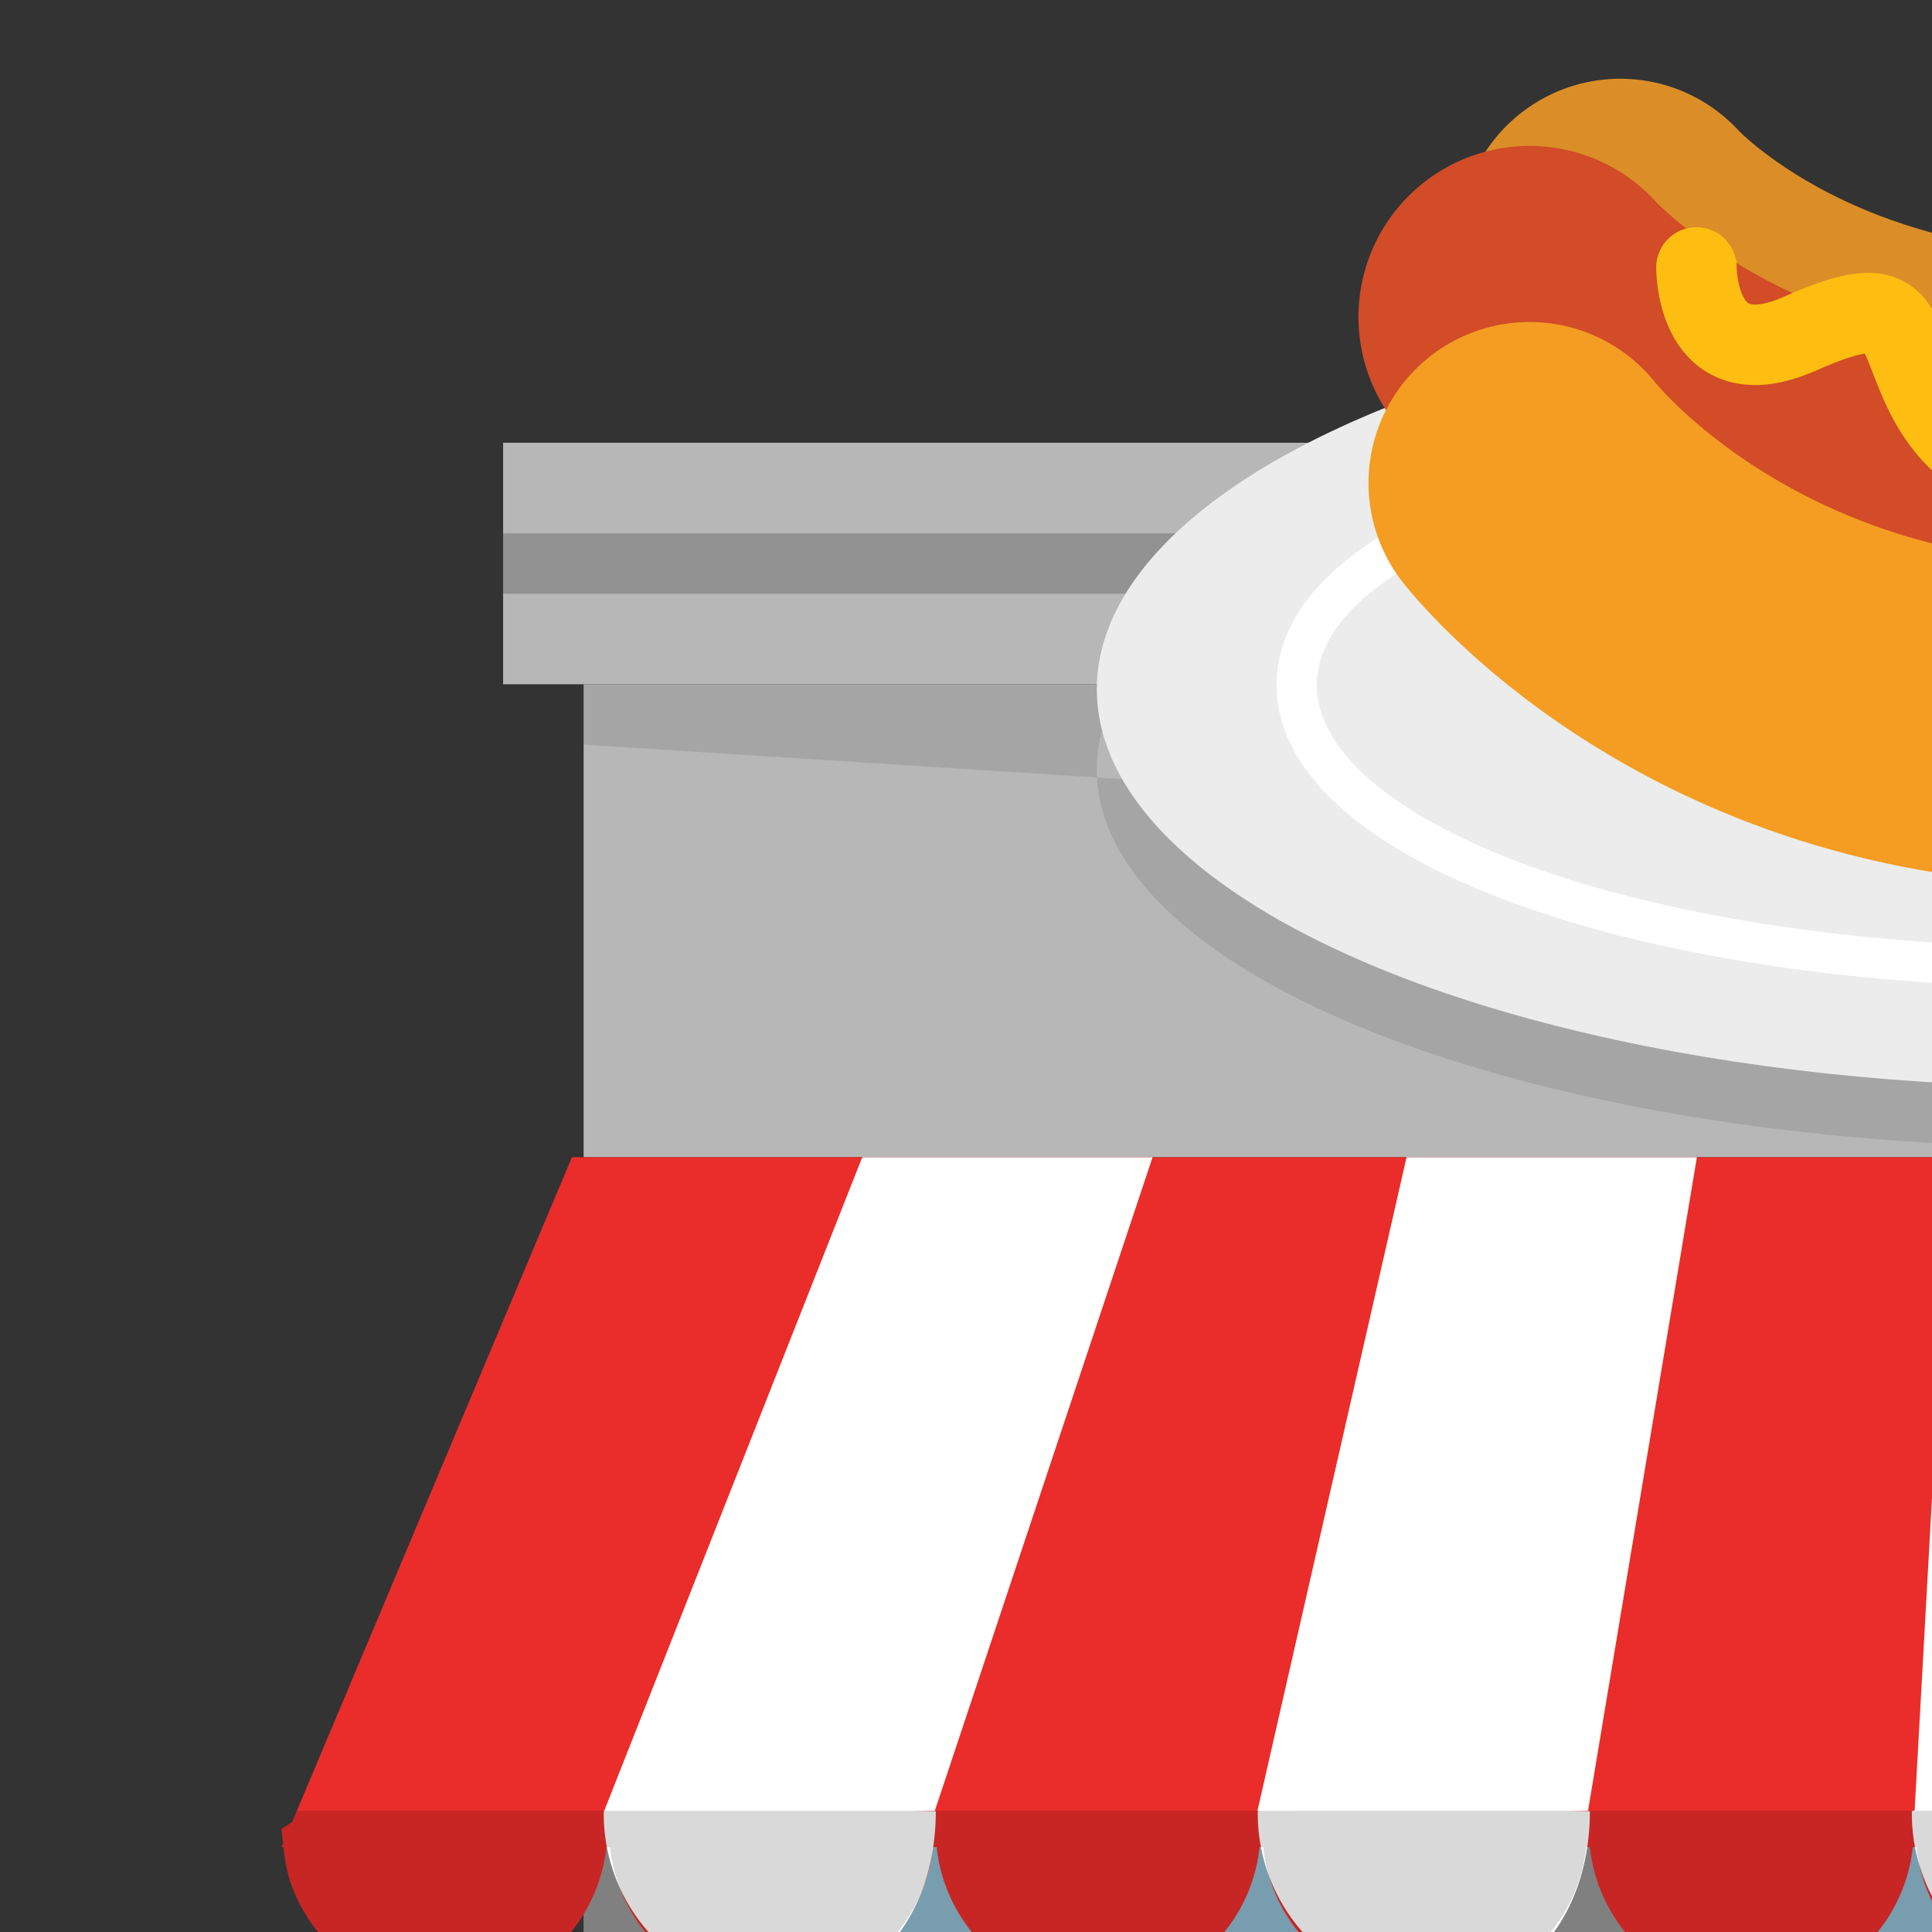 <svg id="Door" xmlns="http://www.w3.org/2000/svg" width="192" height="192" viewBox="0 0 192 192">
  <rect x="0" y="0" width="192" height="192" fill="#333333" stroke="none"/>
  <defs>
    <style>
      .cls-1, .cls-17 {
        fill: #d0d1d0;
      }

      .cls-1 {
        opacity: 0.4;
      }

      .cls-16, .cls-18, .cls-2 {
        fill: #ececec;
      }

      .cls-13, .cls-19, .cls-2, .cls-3, .cls-7 {
        stroke: #fff;
      }

      .cls-2 {
        stroke-width: 3px;
      }

      .cls-10, .cls-12, .cls-13, .cls-14, .cls-16, .cls-17, .cls-19, .cls-2, .cls-20, .cls-21, .cls-22, .cls-23, .cls-24, .cls-25, .cls-26, .cls-27, .cls-28, .cls-3, .cls-30, .cls-31, .cls-32, .cls-33, .cls-5, .cls-7, .cls-8 {
        fill-rule: evenodd;
      }

      .cls-10, .cls-13, .cls-19, .cls-20, .cls-21, .cls-22, .cls-23, .cls-24, .cls-25, .cls-26, .cls-27, .cls-3, .cls-30 {
        fill: none;
      }

      .cls-10, .cls-3 {
        stroke-width: 2px;
      }

      .cls-4 {
        fill: #b7b7b7;
      }

      .cls-5 {
        opacity: 0.1;
      }

      .cls-6 {
        opacity: 0.2;
      }

      .cls-7 {
        fill: #abe0f9;
      }

      .cls-22, .cls-7 {
        stroke-width: 8px;
      }

      .cls-8 {
        fill: #769fb0;
      }

      .cls-9 {
        opacity: 0.5;
      }

      .cls-10 {
        stroke: #181718;
      }

      .cls-11, .cls-32 {
        fill: #fff;
      }

      .cls-12, .cls-29 {
        fill: #ea2d2a;
      }

      .cls-13 {
        stroke-width: 10px;
      }

      .cls-14 {
        opacity: 0.3;
      }

      .cls-15 {
        fill: #969696;
      }

      .cls-19, .cls-20, .cls-21, .cls-22, .cls-23, .cls-24, .cls-25, .cls-26, .cls-27, .cls-30 {
        stroke-linecap: round;
      }

      .cls-19, .cls-24, .cls-25, .cls-26, .cls-27, .cls-30 {
        stroke-width: 4px;
      }

      .cls-20 {
        stroke: #db8e27;
      }

      .cls-20, .cls-21, .cls-22, .cls-23, .cls-25, .cls-26, .cls-27 {
        stroke-linejoin: round;
      }

      .cls-20, .cls-23 {
        stroke-width: 32px;
      }

      .cls-21 {
        stroke: #d14c27;
        stroke-width: 34px;
      }

      .cls-22 {
        stroke: #fdbe11;
      }

      .cls-23 {
        stroke: #f49d22;
      }

      .cls-24 {
        stroke: #811618;
      }

      .cls-25 {
        stroke: #d32827;
      }

      .cls-26 {
        stroke: #a92023;
      }

      .cls-27 {
        stroke: #931d1e;
      }

      .cls-28 {
        fill: #d32927;
      }

      .cls-30 {
        stroke: #ea2d2a;
      }

      .cls-31 {
        fill: #d32827;
      }

      .cls-33 {
        opacity: 0.15;
      }
    </style>
  </defs>
  <ellipse id="Shadow" class="cls-1" cx="207.5" cy="371.5" rx="187.5" ry="32.5"/>
  <path id="Sidewalk" class="cls-2" d="M136,406H280l-30-51H164Z"/>
  <path class="cls-3" d="M154,369H259"/>
  <path id="Shape_695_copy" data-name="Shape 695 copy" class="cls-3" d="M145,386H270"/>
  <rect id="Building_Base" data-name="Building Base" class="cls-4" x="58" y="183" width="297" height="173"/>
  <rect id="Building_Top_Middle" data-name="Building Top Middle" class="cls-4" x="58" y="68" width="297" height="47"/>
  <path id="Building_Top_Middle_Shadow" data-name="Building Top Middle Shadow" class="cls-5" d="M206.5,39C260.348,39,304,55.789,304,76.5S260.348,114,206.5,114,109,97.211,109,76.5,152.652,39,206.5,39ZM58,74L355,93V68H58v6Z"/>
  <rect id="Building_Top" data-name="Building Top" class="cls-4" x="50" y="44" width="313" height="24"/>
  <rect id="Building_Top_Shadow" data-name="Building Top Shadow" class="cls-6" x="50" y="53" width="313" height="6"/>
  <path id="Window_Left" data-name="Window Left" class="cls-7" d="M72,173h77V306H72V173Z"/>
  <path id="today_s_special" data-name="today’s special" class="cls-8" d="M88.712,228.936h2.071v10.8h1.981v-10.8h2.071v-1.8H88.712v1.8Zm8.8,1.1a1.045,1.045,0,1,1,2.053,0v6.806a1.045,1.045,0,1,1-2.053,0v-6.806Zm-1.981,6.68c0,2.016,1.062,3.169,3.007,3.169s3.007-1.153,3.007-3.169v-6.554c0-2.017-1.062-3.169-3.007-3.169s-3.007,1.152-3.007,3.169v6.554Zm7.29,3.025h3.133c1.981,0,2.953-1.1,2.953-3.115v-6.374c0-2.017-.972-3.115-2.953-3.115h-3.133v12.6Zm3.1-10.8a0.982,0.982,0,0,1,1.008,1.225v6.554a0.981,0.981,0,0,1-1.008,1.224h-1.116v-9h1.116Zm8.622-1.8h-2.9l-2.017,12.6h1.819l0.342-2.287h2.43l0.342,2.287h2ZM113,229.368l0.954,6.374h-1.908Zm5.454,10.372h1.98v-4.178l2.5-8.426h-1.89l-1.513,5.744-1.512-5.744h-2.071l2.5,8.426v4.178Zm6.029-10.7-0.522,1.8h0.81l0.865-2v-1.71h-1.909v1.908h0.756Zm2.25,1.117c0,3.6,3.871,4.087,3.871,6.68a1.042,1.042,0,1,1-2.052,0v-0.9h-1.873v0.775c0,2.016,1.008,3.169,2.953,3.169s2.953-1.153,2.953-3.169c0-3.6-3.871-4.088-3.871-6.68,0-.9.36-1.243,0.99-1.243s0.99,0.342.99,1.243v0.522h1.873v-0.4c0-2.017-.991-3.169-2.917-3.169S126.728,228.144,126.728,230.161Zm-37.448,18c0,3.6,3.871,4.087,3.871,6.68a1.042,1.042,0,1,1-2.053,0v-0.9H89.226v0.775c0,2.016,1.008,3.169,2.953,3.169s2.953-1.153,2.953-3.169c0-3.6-3.871-4.088-3.871-6.68,0-.9.36-1.243,0.99-1.243s0.99,0.342.99,1.243v0.522h1.873v-0.4c0-2.017-.99-3.169-2.917-3.169S89.28,246.144,89.28,248.161Zm9.9-3.025H96.264v12.6h1.981V253H99.18c1.981,0,2.953-1.1,2.953-3.115v-1.638C102.133,246.234,101.161,245.136,99.18,245.136Zm0,1.8c0.63,0,.973.288,0.973,1.189v1.89c0,0.9-.342,1.189-0.973,1.189H98.244v-4.268H99.18Zm5.85,0h3.421v-1.8h-5.4v12.6h5.4v-1.8H105.03v-3.691h2.719v-1.8H105.03v-3.511Zm8.515,6.1v1.8a1.042,1.042,0,1,1-2.053,0v-6.806a1.045,1.045,0,1,1,2.053,0v1.35h1.872v-1.224c0-2.017-1.008-3.169-2.953-3.169s-2.953,1.152-2.953,3.169v6.554c0,2.016,1.009,3.169,2.953,3.169s2.953-1.153,2.953-3.169V253.04h-1.872Zm3.076,4.7H118.6v-12.6h-1.981v12.6Zm7.813-12.6h-2.9l-2.016,12.6h1.818l0.342-2.287h2.431l0.342,2.287h2Zm-1.548,2.232,0.954,6.374h-1.908Zm4.481,10.372h5.239v-1.8h-3.258v-10.8h-1.981v12.6Z"/>
  <path id="Window_Right" data-name="Window Right" class="cls-7" d="M264,173h77V306H264V173Z"/>
  <path id="hot_dogs_brats" data-name="hot dogs &amp; brats" class="cls-8" d="M279.363,234.338h2.251v5.4h2.017v-12.6h-2.017v5.4h-2.251v-5.4h-1.98v12.6h1.98v-5.4Zm7.524-4.3a1.045,1.045,0,1,1,2.053,0v6.806a1.045,1.045,0,1,1-2.053,0v-6.806Zm-1.981,6.68c0,2.016,1.063,3.169,3.007,3.169s3.007-1.153,3.007-3.169v-6.554c0-2.017-1.062-3.169-3.007-3.169s-3.007,1.152-3.007,3.169v6.554Zm6.714-7.779h2.071v10.8h1.98v-10.8h2.071v-1.8H291.62v1.8Zm9.774,10.8h3.133c1.981,0,2.953-1.1,2.953-3.115v-6.374c0-2.017-.972-3.115-2.953-3.115h-3.133v12.6Zm3.1-10.8a0.982,0.982,0,0,1,1.008,1.225v6.554a0.981,0.981,0,0,1-1.008,1.224h-1.116v-9h1.116Zm6.066,1.1a1.045,1.045,0,1,1,2.052,0v6.806a1.045,1.045,0,1,1-2.052,0v-6.806Zm-1.981,6.68c0,2.016,1.062,3.169,3.007,3.169s3.007-1.153,3.007-3.169v-6.554c0-2.017-1.063-3.169-3.007-3.169s-3.007,1.152-3.007,3.169v6.554Zm10.261-2.2h0.9v2.323a1.042,1.042,0,1,1-2.053,0v-6.806a1.045,1.045,0,1,1,2.053,0v1.35h1.873v-1.224c0-2.017-1.009-3.169-2.953-3.169s-2.953,1.152-2.953,3.169v6.554c0,2.016,1.008,3.169,2.953,3.169s2.953-1.153,2.953-3.169v-4h-2.773v1.8Zm3.8-4.357c0,3.6,3.871,4.087,3.871,6.68a1.042,1.042,0,1,1-2.053,0v-0.9H322.58v0.775c0,2.016,1.008,3.169,2.953,3.169s2.953-1.153,2.953-3.169c0-3.6-3.872-4.088-3.872-6.68,0-.9.361-1.243,0.991-1.243s0.99,0.342.99,1.243v0.522h1.873v-0.4c0-2.017-.991-3.169-2.917-3.169S322.634,228.144,322.634,230.161Zm-41.4,23.563V255c0,1.854.738,2.881,2.2,2.881a1.873,1.873,0,0,0,1.837-1.135,3.011,3.011,0,0,0,.18.991h2.017a3.718,3.718,0,0,1-.216-1.531v-4.141h0.522v-1.8h-0.522v-1.4h-1.981v1.4H284.4a1.092,1.092,0,0,1-1.189-1.332v-0.774a0.982,0.982,0,0,1,1.009-1.225h2.232v-1.8h-2.268c-1.981,0-2.953,1.1-2.953,3.115v0.234a2.47,2.47,0,0,0,1.368,2.593A2.586,2.586,0,0,0,281.235,253.724Zm1.98,1.117V253.67c0-1.17.4-1.6,1.3-1.6h0.756v2.917a0.967,0.967,0,0,1-1.026,1.1A1.007,1.007,0,0,1,283.215,254.841Zm11.232-9.705h-2.989v12.6h3.115a2.679,2.679,0,0,0,3.007-2.989v-1.027c0-1.332-.414-2.286-1.476-2.7a2.477,2.477,0,0,0,1.278-2.539v-0.45C297.382,246.09,296.5,245.136,294.447,245.136Zm-0.126,6.932c0.9,0,1.279.36,1.279,1.53v1.1c0,0.936-.36,1.242-1.027,1.242h-1.134v-3.871h0.882Zm0.072-5.132c0.7,0,1.009.4,1.009,1.3v0.7a1.093,1.093,0,0,1-1.189,1.332h-0.774v-3.331h0.954Zm10.531,10.8a3.718,3.718,0,0,1-.216-1.531v-1.944c0-1.315-.324-2.269-1.314-2.683a2.513,2.513,0,0,0,1.3-2.557v-0.99c0-1.945-.882-2.9-2.935-2.9h-2.989v12.6h1.981v-5.132h0.684c0.9,0,1.3.432,1.3,1.6v1.98a3.857,3.857,0,0,0,.181,1.549h2.016Zm-3.223-10.8c0.7,0,1.008.4,1.008,1.3v1.242a1.093,1.093,0,0,1-1.188,1.333h-0.774v-3.872H301.7Zm8.694-1.8h-2.9l-2.017,12.6H307.3l0.342-2.287h2.43l0.342,2.287h2Zm-1.548,2.232,0.954,6.374h-1.908Zm3.221-.432h2.071v10.8h1.98v-10.8h2.071v-1.8h-6.122v1.8Zm6.732,1.225c0,3.6,3.871,4.087,3.871,6.68a1.042,1.042,0,1,1-2.053,0v-0.9h-1.872v0.775c0,2.016,1.008,3.169,2.953,3.169s2.953-1.153,2.953-3.169c0-3.6-3.872-4.088-3.872-6.68,0-.9.361-1.243,0.991-1.243s0.99,0.342.99,1.243v0.522h1.873v-0.4c0-2.017-.991-3.169-2.917-3.169S318.8,246.144,318.8,248.161Z"/>
  <path id="Door-2" data-name="Door" class="cls-7" d="M168,173h78V336H168V173Z"/>
  <g id="Open_SIgn" data-name="Open SIgn" class="cls-9">
    <path class="cls-10" d="M193,215l13.953-20L221,215"/>
    <rect class="cls-11" x="185" y="214" width="44" height="20"/>
    <path id="OPEN" class="cls-12" d="M193.253,228.056c2.711,0,4.222-1.655,4.222-4.366s-1.367-4.461-4.306-4.461a4.1,4.1,0,0,0-4.21,4.377C188.959,226.605,190.746,228.056,193.253,228.056Zm0-1.883c-0.767,0-1.331-1-1.331-2.567,0-1.487.5-2.542,1.235-2.53,0.924,0,1.319,1.163,1.319,2.614C194.476,225.177,194.009,226.173,193.253,226.173Zm5.306-6.717v1.572h0.672v5.229h-0.672v1.583h3.862v-1.583H201.69V224.4H202.6c1.715,0,3.154-.792,3.154-2.375,0-1.367-.527-2.567-3.31-2.567h-3.886Zm3.131,1.56h0.6a1,1,0,0,1,1.116,1.091,1.019,1.019,0,0,1-1.176,1H201.69v-2.086Zm5.149-1.56v1.584H207.6v5.205h-0.756v1.595h7.232v-2.711H212v1.116h-1.919V224.29h2.279V222.7h-2.279V221.04H212v1.067h2.075v-2.651h-7.232ZM224.462,221v-1.548h-3.61V221h0.816v2.854l-2.939-4.4h-3.442V221h0.7v5.289h-0.708v1.547h3.682v-1.547h-0.923V223.27l3.058,4.57h2.579V221h0.791Z"/>
  </g>
  <path id="Door_Divider" data-name="Door Divider" class="cls-13" d="M170,259h72"/>
  <path id="Awning_Below_Shadow" data-name="Awning Below Shadow" class="cls-14" d="M58,197l297,17V183H58v14Z"/>
  <rect id="Door_Mortar" data-name="Door Mortar" class="cls-15" x="164" y="336" width="86" height="20"/>
  <path id="Door_Ledge" data-name="Door Ledge" class="cls-16" d="M229,335h11v22H229V335Zm-28,0h11v22H201V335Zm-28,0h11v22H173V335Z"/>
  <path id="Offcolor_Bricks" data-name="Offcolor Bricks" class="cls-17" d="M187,335h11v22H187V335Zm-28,0h11v22H159V335Zm56,0h11v22H215V335Zm28,0h11v22H243V335Z"/>
  <rect id="Door_Mortar-2" data-name="Door Mortar" class="cls-15" x="260" y="296" width="86" height="20"/>
  <path id="Door_Ledge-2" data-name="Door Ledge" class="cls-16" d="M325,295h11v22H325V295Zm-28,0h11v22H297V295Zm-28,0h11v22H269V295Z"/>
  <path id="Offcolor_Bricks-2" data-name="Offcolor Bricks" class="cls-17" d="M283,295h11v22H283V295Zm-28,0h11v22H255V295Zm56,0h11v22H311V295Zm28,0h11v22H339V295Z"/>
  <rect id="Door_Mortar-3" data-name="Door Mortar" class="cls-15" x="68" y="296" width="86" height="20"/>
  <path id="Door_Ledge-3" data-name="Door Ledge" class="cls-16" d="M133,295h11v22H133V295Zm-28,0h11v22H105V295Zm-28,0H88v22H77V295Z"/>
  <path id="Offcolor_Bricks-3" data-name="Offcolor Bricks" class="cls-17" d="M91,295h11v22H91V295Zm-28,0H74v22H63V295Zm56,0h11v22H119V295Zm28,0h11v22H147V295Z"/>
  <ellipse id="Sign-2" data-name="Sign" class="cls-18" cx="206.5" cy="68.5" rx="97.5" ry="39.5"/>
  <path id="Sign_Decor" data-name="Sign Decor" class="cls-19" d="M206.5,41.871c43.907,0,77.64,10.694,77.64,26.193S250.407,96.129,206.5,96.129s-77.64-12.565-77.64-28.065S162.593,41.871,206.5,41.871Z"/>
  <g id="Hot_Dog" data-name="Hot Dog">
    <path id="Shape_730_copy" data-name="Shape 730 copy" class="cls-20" d="M161.021,23.824S176.538,41.2,208.262,41.2s44.779-17.379,44.779-17.379"/>
    <path id="Shape_730_copy_2" data-name="Shape 730 copy 2" class="cls-21" d="M152,31.5s18.549,21,56.471,21S262,31.5,262,31.5"/>
    <path class="cls-22" d="M168.591,26.58s-0.105,11.168,10.281,6.58,9.229-.912,12.238,5.5,8.484,9.728,12.238,5.5,3.844-9.586,7.7-7.325,5.624,11.008,11.363,8.538,0.8-13.964,6.539-11.28,10.5,8.276,11.239,5.54-1.033-10.8,4.541-11.2"/>
    <path class="cls-23" d="M152,48s18.549,24,56.471,24S262,48,262,48"/>
  </g>
  <path id="Ellipse_663_copy_3" data-name="Ellipse 663 copy 3" class="cls-24" d="M307.452,344.468c5.823-1.477,16.582-2.468,28.892-2.468,11.708,0,22.014.9,28,2.255"/>
  <path class="cls-25" d="M298,320s10,13.713,10,27.188C308,360.205,298,373,298,373"/>
  <path id="Shape_665_copy_6" data-name="Shape 665 copy 6" class="cls-26" d="M298,320a64.675,64.675,0,0,1,7.214,13.633"/>
  <path id="Shape_665_copy" data-name="Shape 665 copy" class="cls-25" d="M315.538,317s6.924,12.419,6.924,24.623c0,11.789-6.924,23.377-6.924,23.377"/>
  <path id="Shape_665_copy_4" data-name="Shape 665 copy 4" class="cls-27" d="M315.538,317s6.924,12.419,6.924,24.623"/>
  <path id="Shape_665_copy_2" data-name="Shape 665 copy 2" class="cls-25" d="M375.209,319.95s-10.062,13.726-10.062,27.214c0,13.029,10.062,25.836,10.062,25.836"/>
  <path id="Shape_665_copy_5" data-name="Shape 665 copy 5" class="cls-26" d="M375.209,319.95a64.606,64.606,0,0,0-7.323,13.816"/>
  <path id="Shape_665_copy_2-2" data-name="Shape 665 copy 2" class="cls-25" d="M357.563,316.948s-6.966,12.431-6.966,24.646c0,11.8,6.966,23.4,6.966,23.4"/>
  <path id="Shape_665_copy_3" data-name="Shape 665 copy 3" class="cls-27" d="M357.563,316.948s-6.966,12.431-6.966,24.646"/>
  <path id="Ellipse_663_copy_4" data-name="Ellipse 663 copy 4" class="cls-28" d="M286,317c0,3.866,22.61,7,50.5,7s50.5-3.134,50.5-7v-6H286v6Z"/>
  <ellipse class="cls-29" cx="336.5" cy="312" rx="50.5" ry="7"/>
  <path id="Ellipse_663_copy_2" data-name="Ellipse 663 copy 2" class="cls-30" d="M367.428,345.025c1.756,0.606,2.728,1.274,2.728,1.975,0,2.761-15.068,5-33.656,5s-33.656-2.239-33.656-5c0-.621.763-1.216,2.157-1.765"/>
  <path id="Ellipse_663_copy_3-2" data-name="Ellipse 663 copy 3" class="cls-24" d="M48.452,344.468C54.275,342.991,65.034,342,77.344,342c11.709,0,22.014.9,28,2.255"/>
  <path class="cls-25" d="M39,320s10,13.713,10,27.188C49,360.205,39,373,39,373"/>
  <path id="Shape_665_copy_6-2" data-name="Shape 665 copy 6" class="cls-26" d="M39,320a64.67,64.67,0,0,1,7.214,13.633"/>
  <path id="Shape_665_copy-2" data-name="Shape 665 copy" class="cls-25" d="M56.539,317s6.923,12.419,6.923,24.623c0,11.789-6.923,23.377-6.923,23.377"/>
  <path id="Shape_665_copy_4-2" data-name="Shape 665 copy 4" class="cls-27" d="M56.539,317s6.923,12.419,6.923,24.623"/>
  <path id="Shape_665_copy_2-3" data-name="Shape 665 copy 2" class="cls-25" d="M116.209,319.95s-10.062,13.726-10.062,27.214c0,13.029,10.062,25.836,10.062,25.836"/>
  <path id="Shape_665_copy_5-2" data-name="Shape 665 copy 5" class="cls-26" d="M116.209,319.95a64.606,64.606,0,0,0-7.323,13.816"/>
  <path id="Shape_665_copy_2-4" data-name="Shape 665 copy 2" class="cls-25" d="M98.563,316.948S91.6,329.379,91.6,341.594c0,11.8,6.966,23.4,6.966,23.4"/>
  <path id="Shape_665_copy_3-2" data-name="Shape 665 copy 3" class="cls-27" d="M98.563,316.948S91.6,329.379,91.6,341.594"/>
  <path id="Ellipse_663_copy" data-name="Ellipse 663 copy" class="cls-31" d="M77.5,310c27.89,0,50.5,3.134,50.5,7s-22.61,7-50.5,7S27,320.866,27,317,49.61,310,77.5,310Zm50.5,1a2.232,2.232,0,0,1-.278.739C125.06,315.257,103.59,318,77.5,318c-26.354,0-47.994-2.8-50.3-6.368A2.133,2.133,0,0,1,27,311v5H128v-5Z"/>
  <ellipse class="cls-29" cx="77.5" cy="312" rx="50.5" ry="7"/>
  <path id="Ellipse_663_copy_2-2" data-name="Ellipse 663 copy 2" class="cls-30" d="M108.428,345.025c1.756,0.606,2.728,1.274,2.728,1.975,0,2.761-15.068,5-33.656,5s-33.656-2.239-33.656-5c0-.621.763-1.216,2.157-1.765"/>
  <path id="bg" class="cls-12" d="M384.894,183.28c0.078-.826.118-1.523,0.118-1.523s-0.385-.258-1.042-0.674l-27.808-66.077H56.838L29.03,181.083c-0.657.416-1.043,0.674-1.043,0.674s0.052,0.632.145,1.459l-0.145.345h0.185a19.666,19.666,0,0,0,.563,3.08,16.179,16.179,0,0,0,31.528-3.08h0.363a16.137,16.137,0,0,0,32.093,0h0.363a16.137,16.137,0,0,0,32.093,0h0.364a16.137,16.137,0,0,0,32.093,0H158a16.136,16.136,0,0,0,32.092,0h0.365a16.137,16.137,0,0,0,32.093,0h0.363a16.137,16.137,0,0,0,32.093,0h0.364a16.137,16.137,0,0,0,32.093,0h0.364a16.137,16.137,0,0,0,32.093,0h0.364a16.137,16.137,0,0,0,32.093,0h0.363A16.181,16.181,0,0,0,384.6,185.4a16.926,16.926,0,0,0,.265-1.84h0.145l-0.118-.281"/>
  <path id="white" class="cls-32" d="M139.783,115.006h28.851l-10.819,64.946v3.609h-0.182a16.1,16.1,0,0,1-28.669,8.291l-4-11.9,14.819-64.946M60.05,179.952l4,11.9a16.1,16.1,0,0,0,28.669-8.291H92.9v-3.609l21.638-64.946H85.688L60.05,179.952m133.828-64.946-3.606,64.946v3.609h0.182a16.137,16.137,0,0,0,32.093,0h0.181v-3.609l-3.606-64.946H193.878m50.488,0,10.819,64.946v3.609h0.182a16.1,16.1,0,0,0,28.669,8.291l4-11.9-14.819-64.946H244.366m82.945,0h-28.85L320.1,179.952v3.609h0.182a16.1,16.1,0,0,0,28.668,8.291l4-11.9-25.638-64.946M92.9,179.952H60.05l4,11.9a16.038,16.038,0,0,0,12.438,6.141h0.185a16.178,16.178,0,0,0,16.046-14.433H92.9v-3.609m64.914,0H124.964l4,11.9a16.037,16.037,0,0,0,12.437,6.141h0.185a16.178,16.178,0,0,0,16.047-14.433h0.182v-3.609m64.913,0H190.272v3.609h0.182a16.137,16.137,0,0,0,32.093,0h0.181v-3.609m65.308,0H255.185v3.609h0.182a16.178,16.178,0,0,0,16.047,14.433H271.6a16.037,16.037,0,0,0,12.437-6.141l4-11.9m64.913,0H320.1v3.609h0.182a16.177,16.177,0,0,0,16.046,14.433h0.186a16.035,16.035,0,0,0,12.436-6.141l4-11.9"/>
  <path id="Ellipse_664_copy_4" data-name="Ellipse 664 copy 4" class="cls-32" d="M353,180c0,9.941-5.835,18-15.5,18A17.755,17.755,0,0,1,320,180C320,179.535,353,179.913,353,180Zm-65,0c0,9.941-5.835,18-15.5,18-12.5,0-17.5-8.059-17.5-18C255,179.535,288,179.913,288,180Zm-65,0c0,9.941-5.835,18-15.5,18A17.755,17.755,0,0,1,190,180C190,179.535,223,179.913,223,180Zm-65,0c0,9.941-5.835,18-15.5,18A17.755,17.755,0,0,1,125,180C125,179.535,158,179.913,158,180Zm-65,0c0,9.941-5.835,18-15.5,18A17.755,17.755,0,0,1,60,180C60,179.535,93,179.913,93,180Z"/>
  <path id="shadow-2" data-name="shadow" class="cls-33" d="M271.469,197.993h0m64.913,0h0m-259.764,0h0m64.913,0h0m129.994,0h0m64.914,0h0m-259.878,0h0m64.913,0h0m-64.971,0h0m195.081,0h0m64.913,0h0m-195.081,0h0M64.05,179.952H29.506l-0.476,1.131c-0.657.416-1.043,0.674-1.043,0.674s0.052,0.632.145,1.459h0l-0.145.345h0.185a19.666,19.666,0,0,0,.563,3.08,16.179,16.179,0,0,0,31.528-3.08h0.363a16.179,16.179,0,0,0,15.862,14.432,16.038,16.038,0,0,1-12.437-6.141v-11.9m64.914,0H92.9v3.609h0.182a16.137,16.137,0,0,0,32.093,0h0.364A16.179,16.179,0,0,0,141.4,197.993a16.037,16.037,0,0,1-12.437-6.141v-11.9m61.308,0H157.815v3.609H158a16.136,16.136,0,0,0,32.092,0h0.183v-3.609m64.913,0H222.728v3.609h0.182a16.137,16.137,0,0,0,32.093,0h0.182v-3.609m64.914,0H284.036v11.9a16.037,16.037,0,0,1-12.437,6.141,16.179,16.179,0,0,0,15.861-14.432h0.364a16.137,16.137,0,0,0,32.093,0H320.1v-3.609m63.4,0H348.949v11.9a16.035,16.035,0,0,1-12.436,6.141,16.179,16.179,0,0,0,15.861-14.432h0.363A16.181,16.181,0,0,0,384.6,185.4a16.926,16.926,0,0,0,.265-1.84h0.145l-0.118-.281h0c0.078-.826.118-1.523,0.118-1.523s-0.385-.258-1.042-0.674h0l-0.476-1.131m-290.593,0H64.05v11.9a16.038,16.038,0,0,0,12.438,6.141h0.185a16.178,16.178,0,0,0,16.046-14.433H92.9v-3.609m64.914,0H128.964v11.9a16.037,16.037,0,0,0,12.437,6.141h0.185a16.178,16.178,0,0,0,16.047-14.433h0.182v-3.609m64.913,0H190.272v3.609h0.182a16.137,16.137,0,0,0,32.093,0h0.181v-3.609m61.308,0H255.185v3.609h0.182a16.178,16.178,0,0,0,16.047,14.433H271.6a16.037,16.037,0,0,0,12.437-6.141v-11.9m64.913,0H320.1v3.609h0.182a16.177,16.177,0,0,0,16.046,14.433h0.186a16.035,16.035,0,0,0,12.436-6.141v-11.9"/>
</svg>
